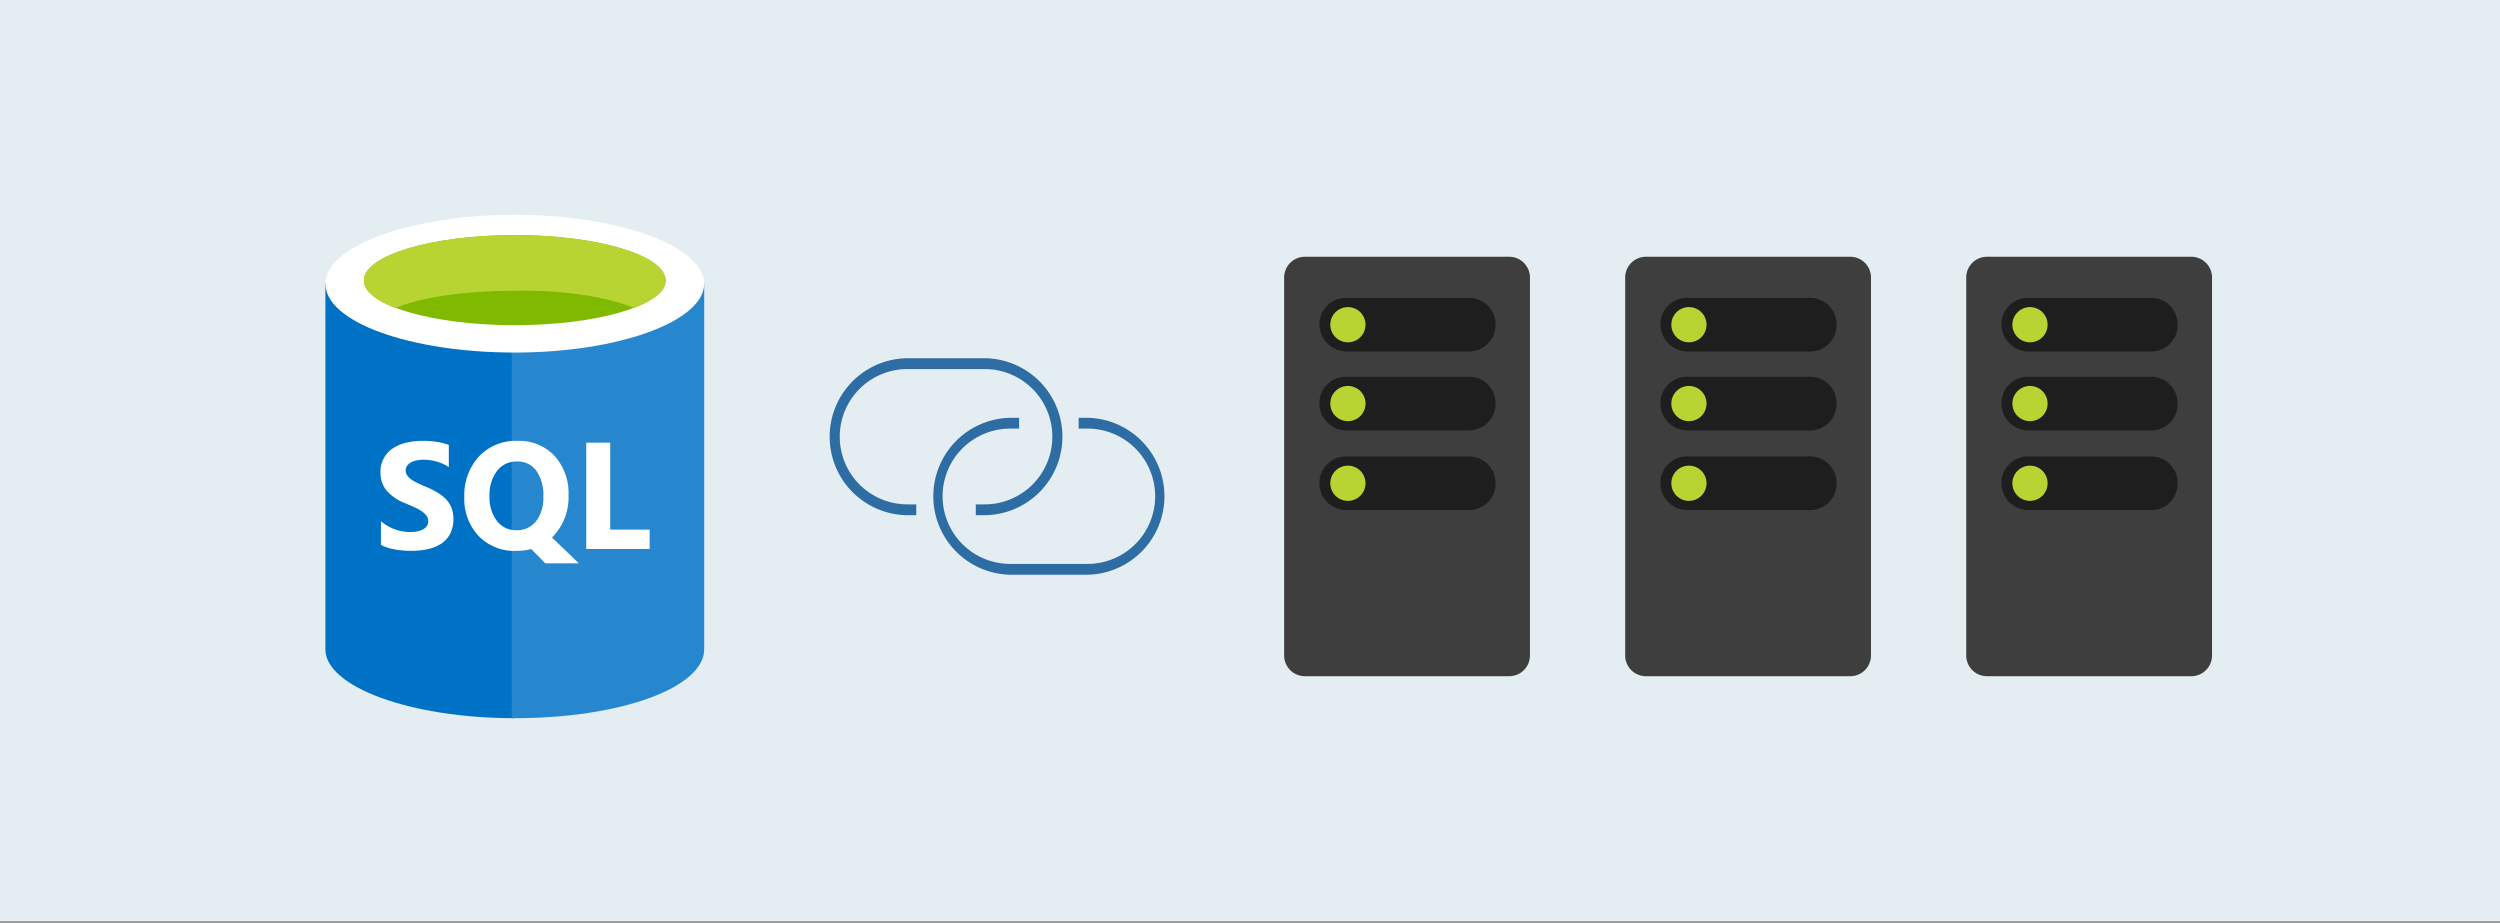 <svg xmlns="http://www.w3.org/2000/svg" viewBox="0 0 298 110"><rect x="0" y="0" width="298" height="110" fill="#808080" stroke="none"/><title>5 - linked-servers</title><g id="background_blue" data-name="background blue"><rect width="298" height="110" y="-.181" fill="#e4edf1"/></g><g id="Shapes"><g><path fill="#2e6ca4" d="M117.285,61.412h-.97V60.121h.968a8.065,8.065,0,1,0,0-16.129h-9.03a8.065,8.065,0,1,0,0,16.129h.965v1.291h-.967a9.355,9.355,0,0,1,0-18.71h9.034a9.355,9.355,0,0,1,0,18.71Z"/><path fill="#2e6ca4" d="M129.543,68.508h-9.034a9.355,9.355,0,0,1,0-18.709h.969v1.29h-.967a8.065,8.065,0,1,0,0,16.129h9.03a8.065,8.065,0,1,0,0-16.129h-.966V49.8h.968a9.355,9.355,0,0,1,0,18.709Z"/></g><g><g><path fill="#3e3e3e" d="M182.37,78.105a2.476,2.476,0,0,1-2.5,2.5h-24.3a2.476,2.476,0,0,1-2.5-2.5v-45a2.476,2.476,0,0,1,2.5-2.5h24.3a2.476,2.476,0,0,1,2.5,2.5Z"/><path fill="#1e1e1e" d="M157.27,57.605a3.159,3.159,0,0,1,3.2-3.2h14.6a3.159,3.159,0,0,1,3.2,3.2h0a3.159,3.159,0,0,1-3.2,3.2h-14.6a3.222,3.222,0,0,1-3.2-3.2Z"/><circle cx="160.67" cy="57.605" r="2.1" fill="#b8d432"/><path fill="#1e1e1e" d="M157.27,48.105a3.159,3.159,0,0,1,3.2-3.2h14.6a3.159,3.159,0,0,1,3.2,3.2h0a3.159,3.159,0,0,1-3.2,3.2h-14.6a3.222,3.222,0,0,1-3.2-3.2Z"/><circle cx="160.67" cy="48.105" r="2.1" fill="#b8d432"/><path fill="#1e1e1e" d="M157.27,38.705a3.159,3.159,0,0,1,3.2-3.2h14.6a3.159,3.159,0,0,1,3.2,3.2h0a3.159,3.159,0,0,1-3.2,3.2h-14.6a3.29,3.29,0,0,1-3.2-3.2Z"/><circle cx="160.67" cy="38.705" r="2.1" fill="#b8d432"/></g><g><path fill="#3e3e3e" d="M223.022,78.105a2.476,2.476,0,0,1-2.5,2.5h-24.3a2.476,2.476,0,0,1-2.5-2.5v-45a2.476,2.476,0,0,1,2.5-2.5h24.3a2.476,2.476,0,0,1,2.5,2.5Z"/><path fill="#1e1e1e" d="M197.922,57.605a3.159,3.159,0,0,1,3.2-3.2h14.6a3.159,3.159,0,0,1,3.2,3.2h0a3.159,3.159,0,0,1-3.2,3.2h-14.6a3.222,3.222,0,0,1-3.2-3.2Z"/><circle cx="201.322" cy="57.605" r="2.1" fill="#b8d432"/><path fill="#1e1e1e" d="M197.922,48.105a3.159,3.159,0,0,1,3.2-3.2h14.6a3.159,3.159,0,0,1,3.2,3.2h0a3.159,3.159,0,0,1-3.2,3.2h-14.6a3.222,3.222,0,0,1-3.2-3.2Z"/><circle cx="201.322" cy="48.105" r="2.1" fill="#b8d432"/><path fill="#1e1e1e" d="M197.922,38.705a3.159,3.159,0,0,1,3.2-3.2h14.6a3.159,3.159,0,0,1,3.2,3.2h0a3.159,3.159,0,0,1-3.2,3.2h-14.6a3.29,3.29,0,0,1-3.2-3.2Z"/><circle cx="201.322" cy="38.705" r="2.1" fill="#b8d432"/></g><g><path fill="#3e3e3e" d="M263.675,78.105a2.476,2.476,0,0,1-2.5,2.5h-24.3a2.476,2.476,0,0,1-2.5-2.5v-45a2.476,2.476,0,0,1,2.5-2.5h24.3a2.476,2.476,0,0,1,2.5,2.5Z"/><path fill="#1e1e1e" d="M238.575,57.605a3.159,3.159,0,0,1,3.2-3.2h14.6a3.159,3.159,0,0,1,3.2,3.2h0a3.159,3.159,0,0,1-3.2,3.2h-14.6a3.222,3.222,0,0,1-3.2-3.2Z"/><circle cx="241.975" cy="57.605" r="2.1" fill="#b8d432"/><path fill="#1e1e1e" d="M238.575,48.105a3.159,3.159,0,0,1,3.2-3.2h14.6a3.159,3.159,0,0,1,3.2,3.2h0a3.159,3.159,0,0,1-3.2,3.2h-14.6a3.222,3.222,0,0,1-3.2-3.2Z"/><circle cx="241.975" cy="48.105" r="2.1" fill="#b8d432"/><path fill="#1e1e1e" d="M238.575,38.705a3.159,3.159,0,0,1,3.2-3.2h14.6a3.159,3.159,0,0,1,3.2,3.2h0a3.159,3.159,0,0,1-3.2,3.2h-14.6a3.29,3.29,0,0,1-3.2-3.2Z"/><circle cx="241.975" cy="38.705" r="2.1" fill="#b8d432"/></g></g><g><rect width="49.497" height="60" x="36.371" y="25.605" fill-opacity="0"/><rect width="45.151" height="60" x="38.786" y="25.605" fill-opacity="0"/><path fill="#0072c6" d="M38.786,33.814V77.4c0,4.467,10.141,8.209,22.575,8.209V33.814Z"/><path fill="#0072c6" d="M61,85.605h.362c12.556,0,22.576-3.622,22.576-8.209V33.814H61V85.605Z"/><path fill="#fff" d="M61,85.605h.362c12.556,0,22.576-3.622,22.576-8.209V33.814H61V85.605Z" opacity=".15" style="isolation:isolate"/><path fill="#fff" d="M83.937,33.814c0,4.467-10.141,8.21-22.576,8.21S38.786,38.4,38.786,33.814c0-4.466,10.141-8.209,22.575-8.209S83.937,29.348,83.937,33.814Z"/><path fill="#7fba00" d="M79.349,33.452c0,2.9-8.088,5.312-17.988,5.312S43.373,36.35,43.373,33.452c0-3.018,8.089-5.432,17.988-5.432S79.349,30.434,79.349,33.452Z"/><path fill="#b8d432" d="M75.607,36.712c2.414-.966,3.742-2.052,3.742-3.26,0-3.018-8.088-5.432-17.988-5.432s-17.988,2.414-17.988,5.432c0,1.208,1.449,2.415,3.743,3.26,3.259-1.328,8.451-2.052,14.245-2.052C67.156,34.539,72.347,35.384,75.607,36.712Z"/><rect width="49.497" height="26.559" x="36.371" y="46.128" fill-opacity="0"/><path fill="#fff" d="M45.408,64.958v-2.83A5.364,5.364,0,0,0,48.9,63.419a3.968,3.968,0,0,0,.937-.1,2.206,2.206,0,0,0,.672-.265,1.215,1.215,0,0,0,.407-.407,1.033,1.033,0,0,0,.133-.513,1.1,1.1,0,0,0-.212-.663,2.27,2.27,0,0,0-.584-.539,5.967,5.967,0,0,0-.866-.478q-.506-.229-1.088-.468a5.6,5.6,0,0,1-2.219-1.512,3.314,3.314,0,0,1-.726-2.158,3.3,3.3,0,0,1,1.477-2.874,4.859,4.859,0,0,1,1.592-.672,8.018,8.018,0,0,1,1.91-.221,11.052,11.052,0,0,1,1.75.124,6.733,6.733,0,0,1,1.415.363v2.644a4.224,4.224,0,0,0-.7-.39,5.031,5.031,0,0,0-.77-.274,5.614,5.614,0,0,0-.8-.168,5.546,5.546,0,0,0-.742-.053,3.709,3.709,0,0,0-.884.1,2.168,2.168,0,0,0-.673.256,1.285,1.285,0,0,0-.424.407.932.932,0,0,0-.15.521,1.025,1.025,0,0,0,.168.575,2.051,2.051,0,0,0,.477.478,5.783,5.783,0,0,0,.752.442q.442.212,1,.442a10.409,10.409,0,0,1,1.362.681,4.722,4.722,0,0,1,1.043.8,3.139,3.139,0,0,1,.663,1.035,4.088,4.088,0,0,1-.177,3.13,3.277,3.277,0,0,1-1.087,1.167,4.79,4.79,0,0,1-1.61.637,9.251,9.251,0,0,1-1.927.194,10.81,10.81,0,0,1-1.99-.177A5.949,5.949,0,0,1,45.408,64.958Zm16.092.707A5.911,5.911,0,0,1,57.061,63.9a6.4,6.4,0,0,1-1.715-4.625,6.841,6.841,0,0,1,1.742-4.863A6.013,6.013,0,0,1,61.7,52.552a5.74,5.74,0,0,1,4.385,1.778,6.523,6.523,0,0,1,1.68,4.686,6.716,6.716,0,0,1-1.742,4.819c-.041.041-.079.083-.115.124s-.073.07-.115.106l3.21,3.086h-4l-1.68-1.707A7.083,7.083,0,0,1,61.5,65.665Zm.124-10.654a2.886,2.886,0,0,0-2.387,1.131,4.68,4.68,0,0,0-.885,2.98,4.611,4.611,0,0,0,.885,2.98,2.831,2.831,0,0,0,2.316,1.1A2.863,2.863,0,0,0,63.9,62.137a4.6,4.6,0,0,0,.867-2.962,4.967,4.967,0,0,0-.84-3.068A2.724,2.724,0,0,0,61.624,55.011Zm15.81,10.433H69.882V52.765h2.856V63.128h4.7Z"/></g></g></svg>